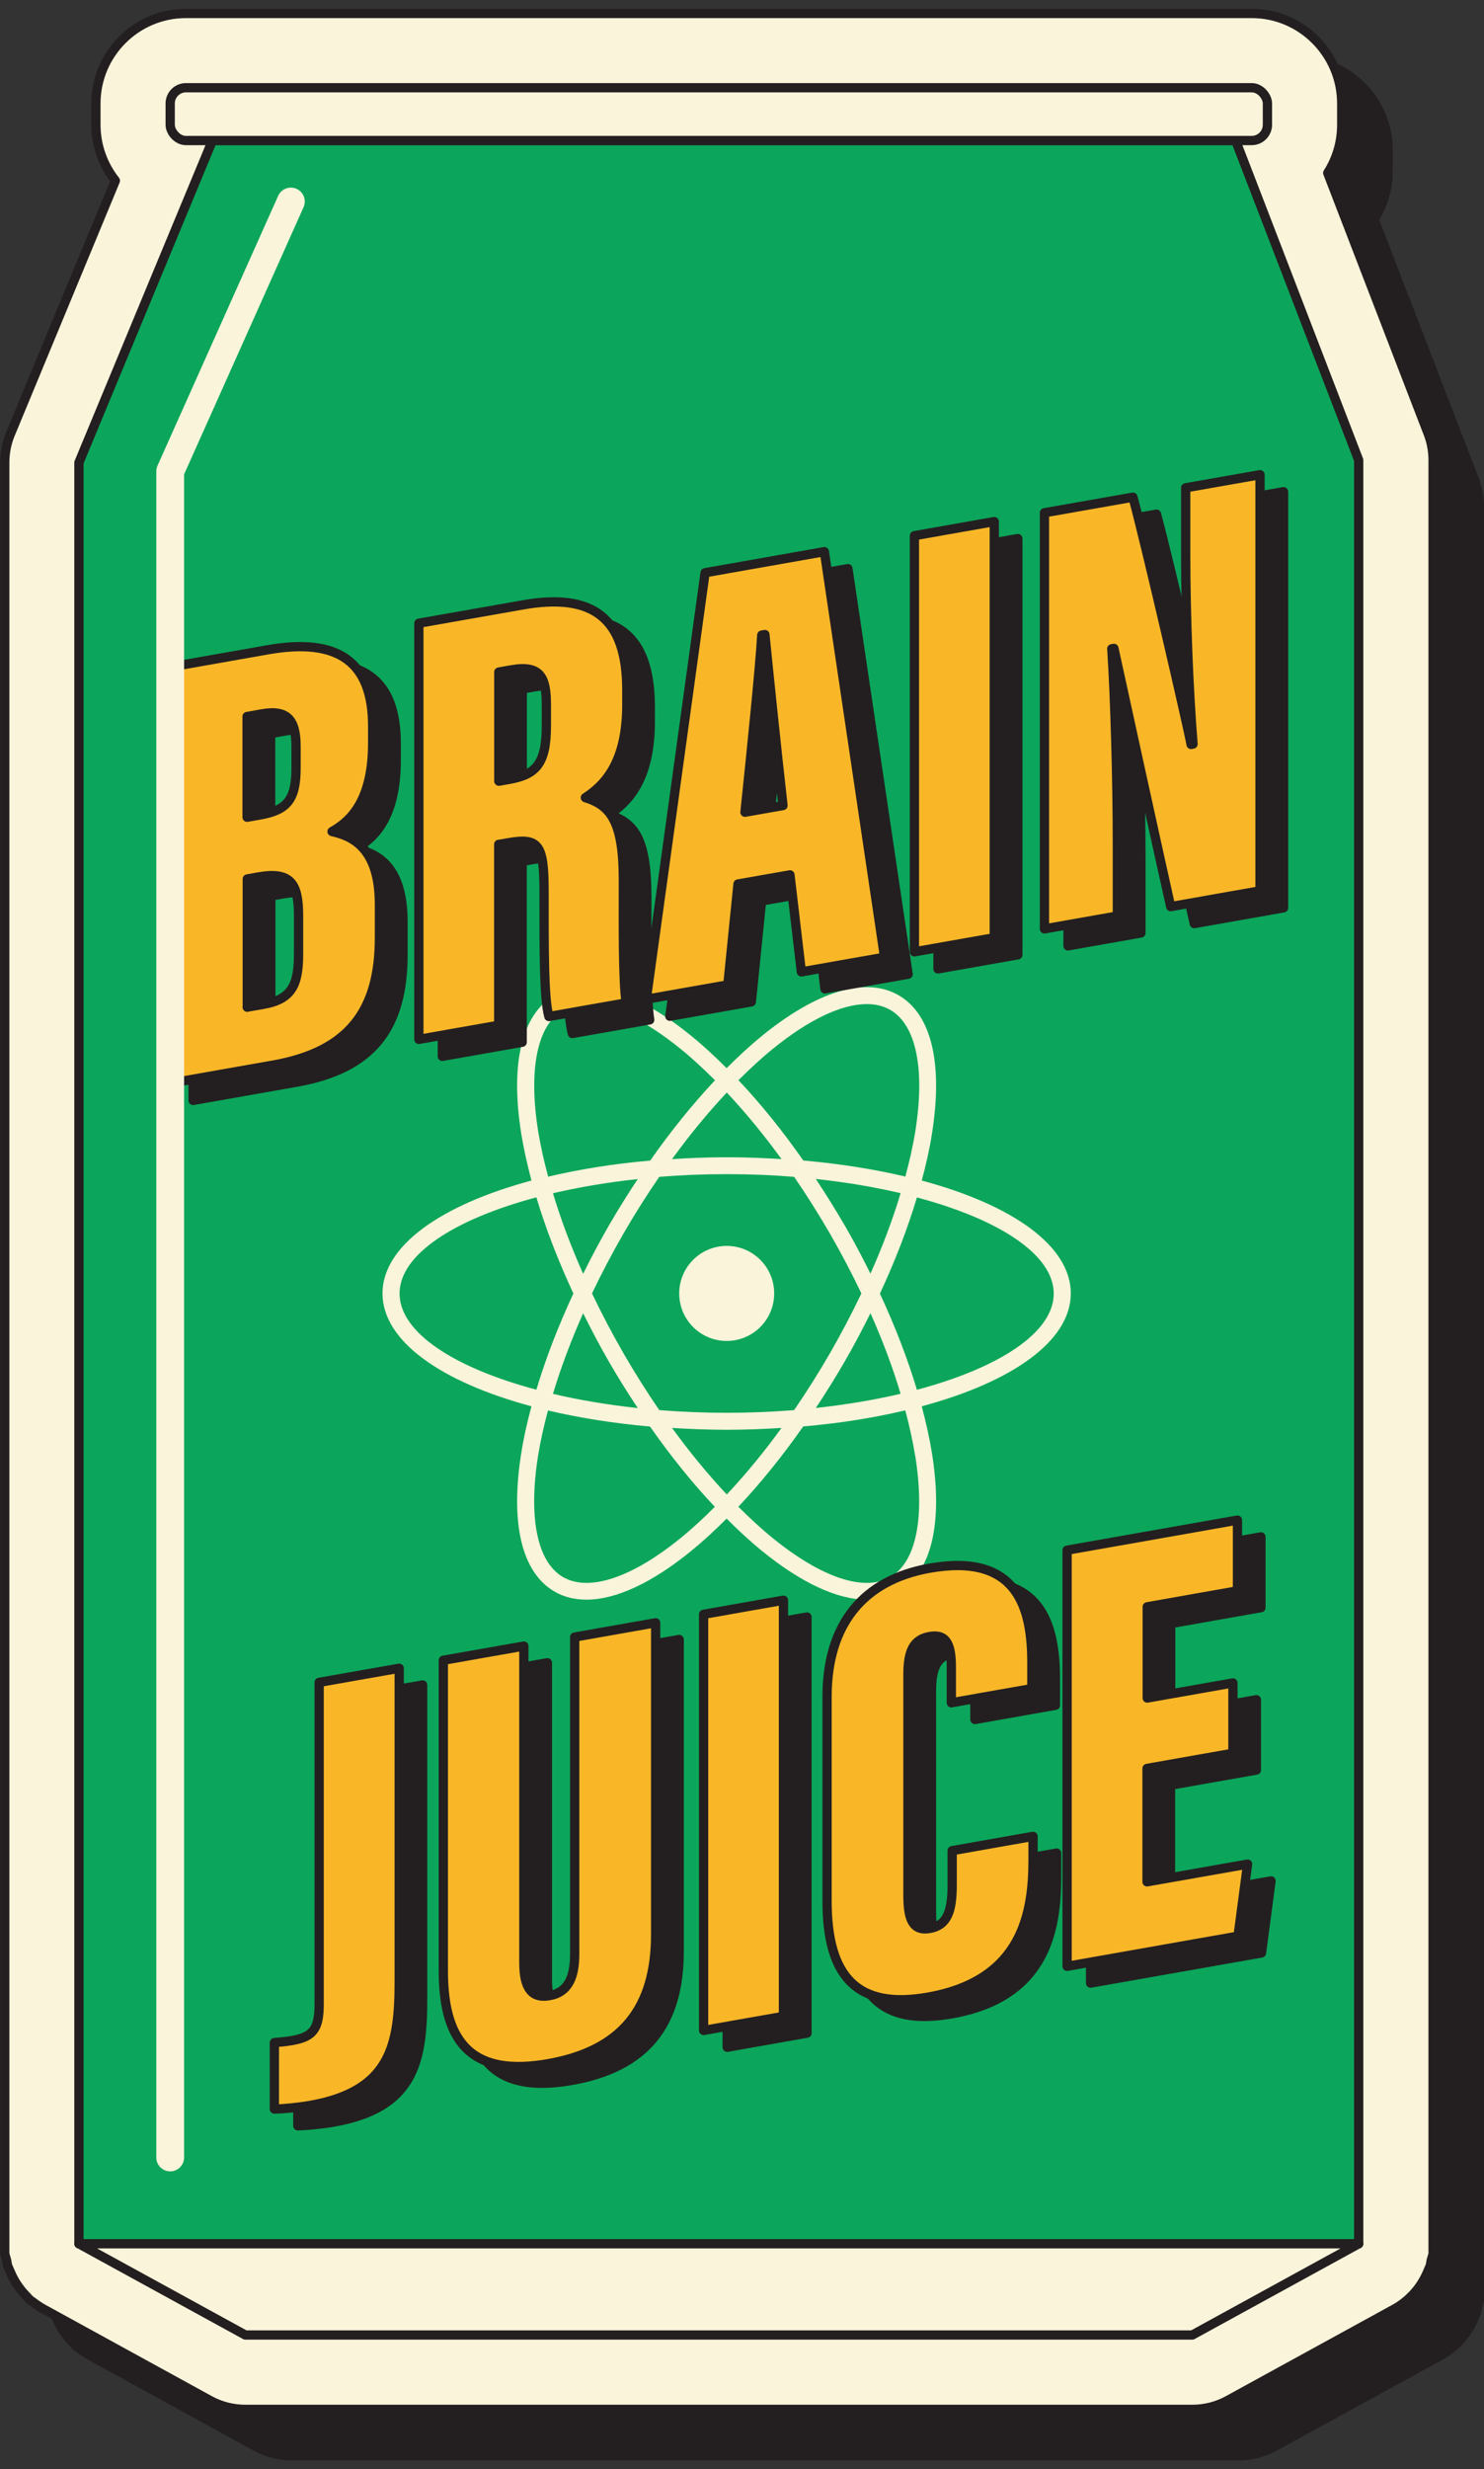 <?xml version="1.0" encoding="UTF-8"?><svg id="i" xmlns="http://www.w3.org/2000/svg" viewBox="0 0 160 266"><rect x="0" y="0" width="160" height="266" fill="#333333" stroke="none"/><path d="M139.96,6.45H25.04c-5.35,0-9.7,4.35-9.7,9.7v2.29c0,2.27,.79,4.37,2.1,6.02L6.12,51.76c-.4,.96-.61,2-.61,3.07V247.82l.2,.67,.1,.57,.36,.83c.37,.86,.9,1.65,1.56,2.35l.49,.52,.42,.3c.33,.25,.67,.48,1.03,.68l17.94,9.84c1.18,.65,2.51,.98,3.85,.98h102.1c1.34,0,2.67-.34,3.84-.98l17.95-9.84c.42-.23,.81-.49,1.18-.8,.28-.22,.53-.46,.78-.72,.64-.67,1.17-1.47,1.55-2.34l.35-.81,.1-.57,.2-.67v-1.11s0-192.15,0-192.15c0-.96-.17-1.9-.51-2.8v-.04s-.03-.04-.03-.04l-10.82-28.06c.96-1.5,1.51-3.28,1.51-5.19v-2.29c0-5.35-4.35-9.7-9.7-9.7h0Z" fill="#231f20" stroke="#231f20" stroke-miterlimit="10"/><path d="M134.96,1.45H20.04c-5.35,0-9.7,4.35-9.7,9.7v2.29c0,2.27,.79,4.37,2.1,6.02L1.12,46.76c-.4,.96-.61,2-.61,3.07V242.82l.2,.67,.1,.57,.36,.83c.37,.86,.9,1.65,1.56,2.35l.49,.52,.42,.3c.33,.25,.67,.48,1.03,.68l17.94,9.84c1.18,.65,2.51,.98,3.85,.98h102.1c1.34,0,2.67-.34,3.84-.98l17.95-9.84c.42-.23,.81-.49,1.18-.8,.28-.22,.53-.46,.78-.72,.64-.67,1.17-1.47,1.55-2.34l.35-.81,.1-.57,.2-.67v-1.11s0-192.15,0-192.15c0-.96-.17-1.9-.51-2.8v-.04s-.03-.04-.03-.04l-10.82-28.06c.96-1.5,1.51-3.28,1.51-5.19v-2.29c0-5.35-4.35-9.7-9.7-9.7h0Z" fill="#f9f4da" stroke="#231f20" stroke-linejoin="round"/><g><polygon points="146.49 241.72 8.51 241.72 8.51 49.83 22.91 15.13 133.22 15.13 146.49 49.57 146.49 241.72" fill="#0ba65b" stroke="#231f20" stroke-linecap="round" stroke-linejoin="round"/><g><path d="M115.45,139.34c0-5.12-6.3-9.54-16.07-12.16,.46-1.71,.84-3.38,1.09-4.98,1.23-7.62-.04-12.94-3.58-14.98-3.54-2.04-8.78-.48-14.76,4.39-1.26,1.03-2.53,2.2-3.79,3.46-1.26-1.26-2.52-2.43-3.79-3.46-5.98-4.87-11.22-6.44-14.76-4.39-3.54,2.04-4.81,7.36-3.58,14.98,.26,1.6,.64,3.27,1.09,4.98-9.76,2.62-16.06,7.04-16.06,12.16,0,5.12,6.3,9.54,16.06,12.16-.46,1.71-.84,3.38-1.09,4.98-1.23,7.62,.04,12.94,3.58,14.98,1.01,.59,2.17,.87,3.44,.87,3.16,0,7.06-1.79,11.32-5.27,1.26-1.03,2.53-2.2,3.79-3.46,1.26,1.26,2.52,2.43,3.79,3.46,4.27,3.48,8.16,5.27,11.32,5.27,1.27,0,2.43-.29,3.44-.87,3.54-2.04,4.81-7.36,3.58-14.98-.26-1.6-.64-3.27-1.09-4.98,9.76-2.62,16.07-7.04,16.07-12.16Zm-32.16-26.32c3.9-3.18,7.45-4.85,10.17-4.85,.95,0,1.8,.21,2.53,.63,2.79,1.61,3.77,6.39,2.69,13.11-.25,1.55-.62,3.18-1.07,4.84-3.35-.79-7.04-1.38-11-1.73-2.24-3.2-4.59-6.11-6.99-8.65,1.22-1.22,2.45-2.36,3.67-3.35Zm7.78,33.66c1-1.73,1.92-3.47,2.78-5.21,1.32,2.96,2.41,5.87,3.25,8.68-2.82,.66-5.89,1.18-9.14,1.53,1.07-1.61,2.11-3.27,3.11-5Zm-1.58-.91c-1.23,2.13-2.53,4.18-3.87,6.14-2.35,.19-4.78,.29-7.27,.29-2.48,0-4.91-.1-7.27-.29-1.34-1.95-2.63-4-3.87-6.14-1.23-2.14-2.36-4.29-3.38-6.43,1.02-2.14,2.15-4.29,3.38-6.43,1.23-2.13,2.53-4.18,3.87-6.13,2.35-.19,4.78-.29,7.27-.29,2.48,0,4.91,.1,7.27,.29,1.34,1.95,2.63,4,3.87,6.13,1.23,2.14,2.36,4.29,3.38,6.43-1.02,2.14-2.15,4.29-3.38,6.43Zm-11.13,15.23c-2.01-2.14-3.99-4.54-5.9-7.17,1.92,.12,3.88,.2,5.9,.2s3.98-.08,5.9-.2c-1.91,2.63-3.89,5.03-5.9,7.17Zm-9.6-9.31c-3.26-.35-6.33-.87-9.14-1.53,.84-2.8,1.93-5.71,3.25-8.68,.87,1.74,1.78,3.48,2.78,5.21,1,1.73,2.04,3.39,3.11,5Zm-5.89-14.47c-1.32-2.96-2.41-5.87-3.25-8.67,2.82-.66,5.89-1.18,9.14-1.53-1.07,1.61-2.11,3.27-3.11,5-1,1.73-1.92,3.47-2.78,5.21Zm15.49-19.52c2.01,2.14,3.99,4.54,5.9,7.17-1.92-.12-3.88-.2-5.9-.2s-3.98,.08-5.9,.2c1.91-2.63,3.89-5.03,5.9-7.17Zm12.71,14.31c-1-1.73-2.04-3.38-3.11-5,3.26,.35,6.32,.87,9.14,1.53-.84,2.8-1.93,5.71-3.25,8.67-.86-1.74-1.78-3.48-2.78-5.21Zm-33.04-10.09c-1.08-6.72-.11-11.5,2.69-13.11,.73-.42,1.58-.63,2.53-.63,2.71,0,6.26,1.67,10.17,4.85,1.22,.99,2.45,2.13,3.67,3.35-2.39,2.54-4.75,5.45-6.99,8.65-3.96,.34-7.65,.94-11,1.73-.45-1.67-.81-3.29-1.07-4.84Zm-14.95,17.43c0-4.2,5.9-8,14.75-10.36,1,3.34,2.35,6.83,3.99,10.36-1.65,3.54-2.99,7.02-3.99,10.36-8.86-2.36-14.75-6.16-14.75-10.36Zm30.33,26.32c-5.27,4.3-9.91,5.84-12.7,4.23-2.79-1.61-3.77-6.39-2.69-13.11,.25-1.55,.62-3.18,1.06-4.84,3.35,.79,7.04,1.38,11,1.73,2.24,3.2,4.59,6.11,6.99,8.65-1.22,1.22-2.45,2.36-3.67,3.35Zm25.26-8.88c1.08,6.72,.11,11.5-2.69,13.11-2.79,1.61-7.42,.07-12.7-4.23-1.22-.99-2.45-2.13-3.67-3.35,2.39-2.54,4.75-5.45,6.99-8.65,3.96-.34,7.65-.94,11-1.73,.45,1.66,.81,3.29,1.06,4.84Zm.19-7.07c-1-3.34-2.35-6.83-3.99-10.36,1.65-3.54,2.99-7.02,3.99-10.36,8.86,2.36,14.75,6.16,14.75,10.36s-5.9,8-14.75,10.36Z" fill="#f9f4da"/><path d="M78.35,134.22c-2.82,0-5.12,2.29-5.12,5.12s2.29,5.12,5.12,5.12,5.12-2.29,5.12-5.12-2.29-5.12-5.12-5.12Z" fill="#f9f4da"/></g><polygon points="8.51 241.72 26.45 251.55 128.55 251.55 146.49 241.72 8.51 241.72" fill="#f9f4da" stroke="#231f20" stroke-linejoin="round"/><rect x="18.35" y="9.45" width="118.3" height="5.69" rx="1.7" ry="1.7" fill="#f9f4da" stroke="#231f20" stroke-linejoin="round"/><g><path d="M20.82,73.71l10.6-1.87c7.62-1.34,11.3,1.31,11.3,8.24v1.78c0,6.08-2.26,8.38-4.38,9.56,2.07,.49,5.11,1.62,5.11,7.87v3.57c0,7.83-3.27,12.27-11.46,13.72l-11.17,1.97v-44.83Zm9.73,15.93c2.91-.51,3.91-1.62,3.91-5.05v-2.32c0-2.87-.92-4.01-3.66-3.53l-1.62,.29v10.85l1.36-.24Zm-1.36,20.7l1.73-.3c3.08-.54,3.81-2.1,3.81-5.42v-4.11c0-3.48-.82-4.82-4.36-4.19l-1.17,.21v13.82Z" fill="#231f20" stroke="#231f20" stroke-linecap="round" stroke-linejoin="round"/><path d="M56.3,92.79v19.49l-8.61,1.52v-44.83l11.19-1.97c7.51-1.33,11.23,1.32,11.23,9.16v1.61c0,6.39-2.55,8.74-4.47,9.99,2.79,.86,4.1,2.67,4.1,8.93,0,4.33-.07,10.89,.31,13.18l-8.34,1.47c-.56-1.93-.52-7.77-.52-13.5,0-5.04-.58-5.8-3.86-5.22l-1.02,.18Zm.02-6.8l1.07-.19c2.88-.51,4.05-1.62,4.05-5.8v-2.17c0-3.01-.6-4.4-3.78-3.84l-1.35,.24v11.75Z" fill="#231f20" stroke="#231f20" stroke-linecap="round" stroke-linejoin="round"/><path d="M82.11,97.06l-1.1,10.87-8.79,1.55,6.34-45.95,12.86-2.27,6.49,43.69-8.97,1.58-1.23-10.45-5.59,.98Zm4.85-8.46c-.64-5.62-1.53-14.19-1.95-18.41l-.34,.06c-.16,3.15-1.22,13.43-1.81,19.08l4.1-.72Z" fill="#231f20" stroke="#231f20" stroke-linecap="round" stroke-linejoin="round"/><path d="M109.74,58.03v44.83l-8.61,1.52V59.54l8.61-1.52Z" fill="#231f20" stroke="#231f20" stroke-linecap="round" stroke-linejoin="round"/><path d="M115.15,101.9V57.07l9.54-1.68c1.42,5.22,5.92,24.73,6.27,26.64l.21-.04c-.48-5.88-.79-13.98-.79-20.24v-7.37l8.01-1.41v44.83l-9.63,1.7c-.93-4.1-5.83-26.44-6.12-27.82l-.23,.04c.34,5.22,.6,14.09,.6,21.13v7.66l-7.86,1.39Z" fill="#231f20" stroke="#231f20" stroke-linecap="round" stroke-linejoin="round"/></g><g><path d="M18.28,71.87l10.6-1.87c7.62-1.34,11.3,1.31,11.3,8.24v1.78c0,6.08-2.26,8.38-4.38,9.56,2.07,.49,5.11,1.62,5.11,7.87v3.57c0,7.83-3.27,12.27-11.46,13.72l-11.17,1.97v-44.83Zm9.73,15.93c2.91-.51,3.91-1.62,3.91-5.05v-2.32c0-2.87-.92-4.01-3.66-3.53l-1.62,.29v10.85l1.36-.24Zm-1.36,20.7l1.73-.3c3.08-.54,3.81-2.1,3.81-5.42v-4.11c0-3.48-.82-4.82-4.36-4.19l-1.17,.21v13.82Z" fill="#f9b728" stroke="#231f20" stroke-linecap="round" stroke-linejoin="round"/><path d="M53.77,90.96v19.49l-8.61,1.52v-44.83l11.19-1.97c7.51-1.33,11.23,1.32,11.23,9.16v1.61c0,6.39-2.55,8.74-4.47,9.99,2.79,.86,4.1,2.67,4.1,8.93,0,4.33-.07,10.89,.31,13.18l-8.34,1.47c-.56-1.93-.52-7.77-.52-13.5,0-5.04-.58-5.8-3.86-5.22l-1.02,.18Zm.02-6.8l1.07-.19c2.88-.51,4.05-1.62,4.05-5.8v-2.17c0-3.01-.6-4.4-3.78-3.84l-1.35,.24v11.75Z" fill="#f9b728" stroke="#231f20" stroke-linecap="round" stroke-linejoin="round"/><path d="M79.57,95.23l-1.1,10.87-8.79,1.55,6.34-45.95,12.86-2.27,6.49,43.69-8.97,1.58-1.23-10.45-5.59,.98Zm4.85-8.46c-.64-5.62-1.53-14.19-1.95-18.41l-.34,.06c-.16,3.15-1.22,13.43-1.81,19.08l4.1-.72Z" fill="#f9b728" stroke="#231f20" stroke-linecap="round" stroke-linejoin="round"/><path d="M107.2,56.19v44.83l-8.61,1.52V57.71l8.61-1.52Z" fill="#f9b728" stroke="#231f20" stroke-linecap="round" stroke-linejoin="round"/><path d="M112.61,100.07V55.24l9.54-1.68c1.42,5.22,5.92,24.73,6.27,26.64l.21-.04c-.48-5.88-.79-13.98-.79-20.24v-7.37l8.01-1.41v44.83l-9.63,1.7c-.93-4.1-5.83-26.44-6.12-27.82l-.23,.04c.34,5.22,.6,14.09,.6,21.13v7.66l-7.86,1.39Z" fill="#f9b728" stroke="#231f20" stroke-linecap="round" stroke-linejoin="round"/></g><g><path d="M45.57,215.22c0,6.77-.85,11.85-9.58,13.39-1.29,.23-2.91,.38-3.88,.4v-7.16c.46-.04,1.19-.1,1.94-.23,2.25-.4,2.89-1.26,2.89-3.92v-34.66l8.63-1.52v33.72Z" fill="#231f20" stroke="#231f20" stroke-linecap="round" stroke-linejoin="round"/><path d="M59.02,179.13v34.14c0,2.62,.8,3.87,2.76,3.52,2.08-.37,2.72-2.07,2.72-4.49v-34.14l8.73-1.54v33.58c0,7.95-3.65,12.52-11.58,13.92-7.79,1.37-11.31-1.8-11.31-9.95v-33.51l8.68-1.53Z" fill="#231f20" stroke="#231f20" stroke-linecap="round" stroke-linejoin="round"/><path d="M87.01,174.2v44.83l-8.61,1.52v-44.83l8.61-1.52Z" fill="#231f20" stroke="#231f20" stroke-linecap="round" stroke-linejoin="round"/><path d="M113.92,199.65v2.43c0,5.66-1.04,13.06-11.32,14.87-7.59,1.34-10.89-2.12-10.89-10.37v-21.98c0-7.8,3.89-12.59,11.07-13.86,9.47-1.67,11.01,4.29,11.01,10.16v2.81l-8.68,1.53v-3.83c0-2.47-.53-3.62-2.33-3.31-1.78,.31-2.35,1.59-2.35,4.13v23.71c0,2.39,.4,3.96,2.35,3.61,1.86-.33,2.42-1.8,2.42-4.65v-3.73l8.72-1.54Z" fill="#231f20" stroke="#231f20" stroke-linecap="round" stroke-linejoin="round"/><path d="M135.44,190.69l-9.24,1.63v12.22l10.84-1.91-1.03,7.76-18.43,3.25v-44.83l18.37-3.24v7.62l-9.73,1.72v9.83l9.24-1.63v7.58Z" fill="#231f20" stroke="#231f20" stroke-linecap="round" stroke-linejoin="round"/></g><g><path d="M43.04,213.42c0,6.77-.85,11.85-9.58,13.39-1.29,.23-2.91,.38-3.88,.4v-7.16c.46-.04,1.19-.1,1.94-.23,2.25-.4,2.89-1.26,2.89-3.92v-34.66l8.63-1.52v33.72Z" fill="#f9b728" stroke="#231f20" stroke-linecap="round" stroke-linejoin="round"/><path d="M56.48,177.33v34.14c0,2.62,.8,3.87,2.76,3.52,2.08-.37,2.72-2.07,2.72-4.49v-34.14l8.73-1.54v33.58c0,7.95-3.65,12.52-11.58,13.92-7.79,1.37-11.31-1.8-11.31-9.95v-33.51l8.68-1.53Z" fill="#f9b728" stroke="#231f20" stroke-linecap="round" stroke-linejoin="round"/><path d="M84.47,172.39v44.83l-8.61,1.52v-44.83l8.61-1.52Z" fill="#f9b728" stroke="#231f20" stroke-linecap="round" stroke-linejoin="round"/><path d="M111.38,197.85v2.43c0,5.66-1.04,13.06-11.32,14.87-7.59,1.34-10.89-2.12-10.89-10.37v-21.98c0-7.8,3.89-12.59,11.07-13.86,9.47-1.67,11.01,4.29,11.01,10.16v2.81l-8.68,1.53v-3.83c0-2.47-.53-3.62-2.33-3.31-1.78,.31-2.35,1.59-2.35,4.13v23.71c0,2.39,.4,3.96,2.35,3.61,1.86-.33,2.42-1.8,2.42-4.65v-3.73l8.72-1.54Z" fill="#f9b728" stroke="#231f20" stroke-linecap="round" stroke-linejoin="round"/><path d="M132.91,188.88l-9.24,1.63v12.22l10.84-1.91-1.03,7.76-18.43,3.25v-44.83l18.37-3.24v7.62l-9.73,1.72v9.83l9.24-1.63v7.58Z" fill="#f9b728" stroke="#231f20" stroke-linecap="round" stroke-linejoin="round"/></g><polyline points="31.36 21.71 18.35 50.78 18.35 232.42" fill="none" stroke="#f9f4da" stroke-linecap="round" stroke-linejoin="round" stroke-width="3"/></g></svg>